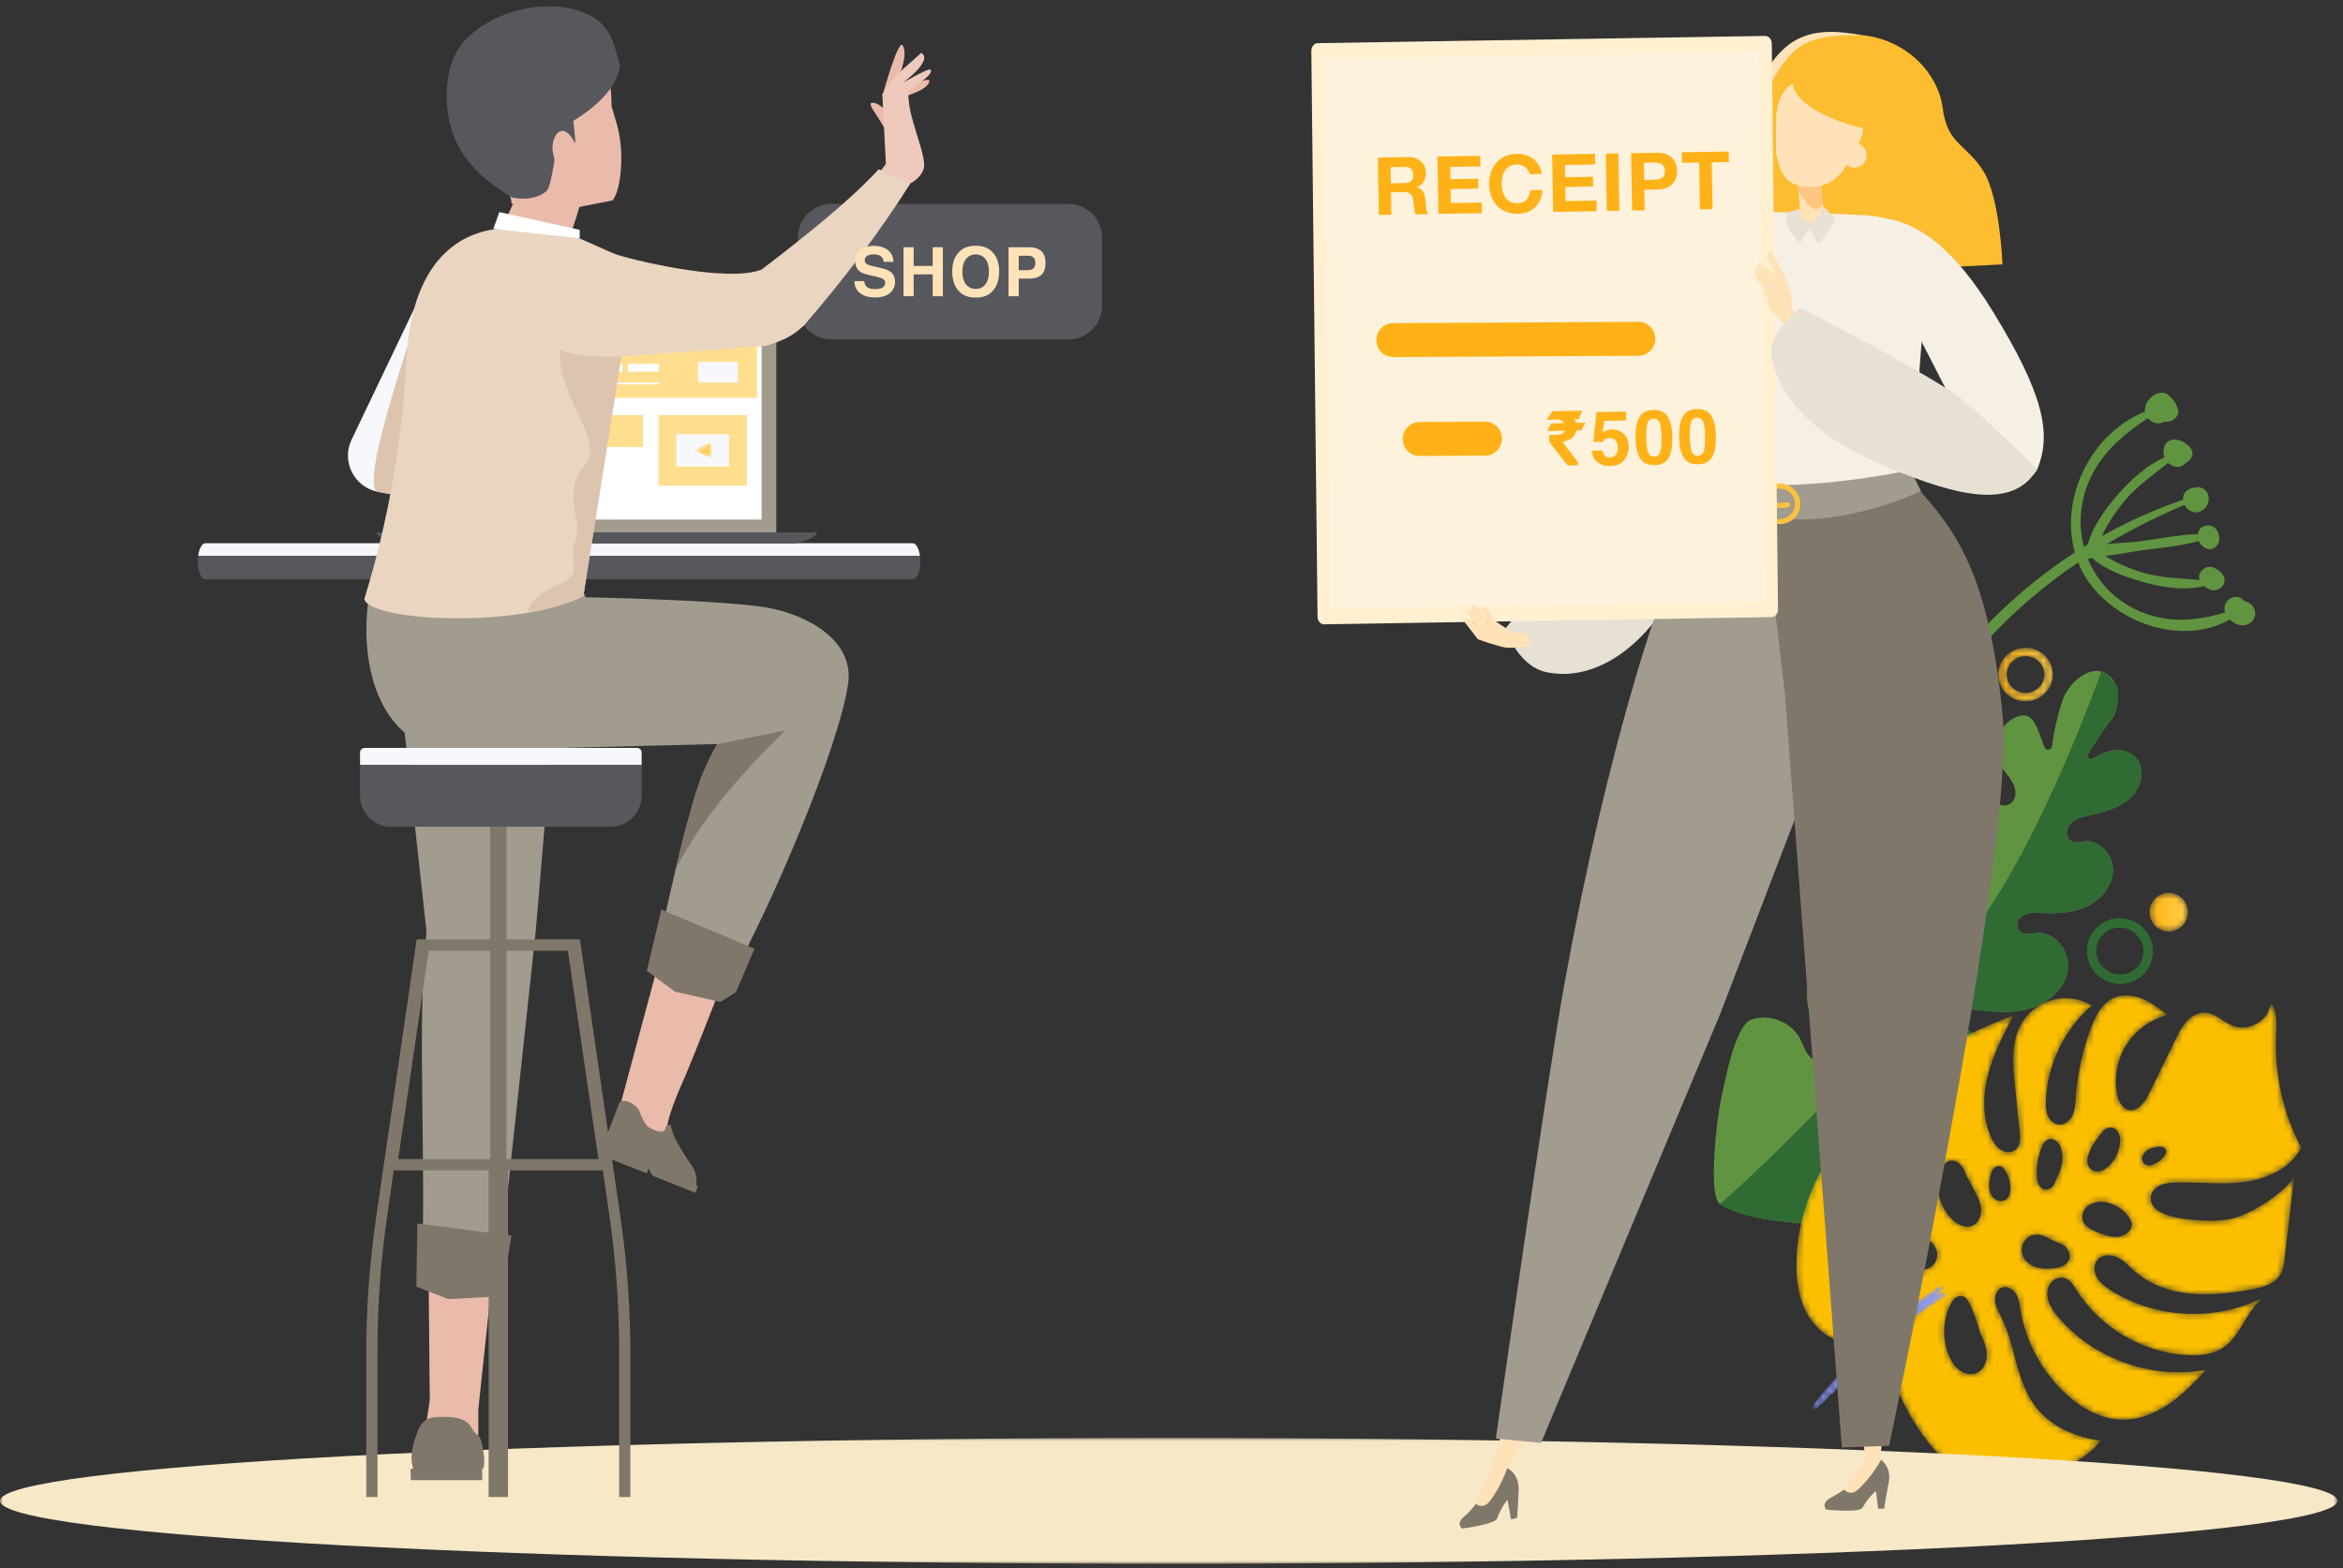 <svg xmlns="http://www.w3.org/2000/svg" xmlns:xlink="http://www.w3.org/1999/xlink" width="372" height="249" viewBox="0 0 372 249">
    <rect x="0" y="0" width="372" height="249" fill="#333333" stroke="none"/>
    <defs>
        <path id="prefix__a" d="M50.649 1.14c-1.925.839-2.969 2.914-3.698 4.882-1.314 3.544-2.123 7.276-2.395 11.045-.068.928-.109 1.885-.499 2.729-.39.846-1.232 1.56-2.16 1.485-.794-.064-1.455-.697-1.767-1.431-.311-.733-.332-1.555-.303-2.35.214-5.765 2.932-11.393 7.314-15.143-1.871-1.121-4.202-1.442-6.305-.868-2.103.572-3.95 2.032-4.993 3.946-1.553 2.85-1.269 6.306-.943 9.536l.763 7.541c.095.946.14 2.04-.553 2.693-.632.595-1.681.55-2.418.093-.738-.457-1.215-1.236-1.572-2.027-1.4-3.095-1.325-6.694-.469-9.981s2.44-6.33 4.012-9.341c-8.517 3.261-14.197 6.396-20.471 13.013l-2.319 2.383c.16 4.908 3.004 9.648 7.26 12.099.845.486 1.879 1.128 1.781 2.096-.072.694-.77 1.193-1.464 1.255-.694.061-1.371-.215-1.991-.535-4.842-2.504-7.797-8.23-7.035-13.627C4.184 26.276.404 34.548.223 42.959c-.053 2.454.198 4.955 1.151 7.217.952 2.262 2.672 4.271 4.944 5.196 2.273.926 5.104.606 6.876-1.092 1.027-.984 1.64-2.327 2.62-3.358.98-1.03 2.963-2.045 3.813-.904.424.568-.925 1.878-1.566 2.449-.241.215-.47.445-.671.697-2.032 2.552-2.318 5.118-1.598 8.429.758 3.495 3.972 8.676 6.362 11.336 2.437 2.712 7.388 4.267 10.119 4.458 11.495.802 16.295-5.947 16.295-5.947s-6.711-.512-10.373-5.376c-3.309-4.399-3.089-9.718-5.637-14.597-.385-.738-.781-1.508-.817-2.341-.035-.833.396-1.748 1.192-1.995.826-.255 1.723.304 2.165 1.046.441.744.544 1.632.685 2.484.837 5.037 3.375 9.776 7.104 13.264 2.528 2.365 5.762 4.208 9.222 4.21 2.651.002 5.21-1.078 7.387-2.591 2.176-1.513 4.018-3.448 5.845-5.368-8.565 1.648-17.906-1.65-23.538-8.311-1.053-1.245-2.032-2.748-1.668-4.419.238-1.092 1.163-1.973 2.279-1.89 1.121.084 1.697 1.069 2.24 1.936 3.76 6.004 10.546 10.001 17.62 10.379 1.984.106 4.082-.089 5.736-1.193 2.929-1.958 3.674-6.185 6.624-8.111-7.6 4.036-17.368 3.623-24.598-1.042-.82-.529-1.632-1.134-2.115-1.981-.484-.848-.56-1.996.054-2.754.749-.927 2.216-.925 3.283-.394 1.067.532 1.869 1.462 2.768 2.245 2.418 2.108 5.607 3.179 8.799 3.487 3.191.306 6.409-.103 9.565-.667 1.738-.311 3.656-.793 4.602-2.284.532-.838.658-1.863.771-2.849l1.488-12.944c-.564 1.886-6.388 6.171-10.375 6.936-2.273.436-6.923.19-9.136-.487-.757-.232-1.53-.471-2.173-.935-.642-.463-1.142-1.199-1.111-1.991.034-.856.685-1.595 1.459-1.965.773-.37 1.654-.436 2.511-.463 1.404-.045 2.812.001 4.219.046 2.246.074 4.492.147 6.716-.149 3.617-.481 7.354-2.185 8.998-5.441-2.842-5.386-4.231-11.53-3.984-17.614.075-1.814.255-3.774-.728-5.3l-.67 1.648c-1.092 1.791-3.527 2.692-5.496 1.914-1.491-.588-2.685-1.974-4.284-2.088-1.128-.08-2.22.525-2.993 1.353-.773.827-1.282 1.86-1.779 2.877l-4.221 8.633c-.658 1.346-1.77 2.929-3.232 2.601-1.106-.247-1.658-1.49-1.864-2.603-.498-2.675.062-5.531 1.532-7.82 1.471-2.289 3.835-3.986 6.475-4.648-1.225-.971-2.47-1.955-3.909-2.564-.828-.351-1.738-.565-2.634-.565-.661 0-1.315.117-1.923.381m-3.542 27.333c-.67-.443-.837-1.397-.599-2.165.237-.767.4-1.127.798-1.825.357-.627 1.552-2.143 1.552-2.143.403-.426 1.014-.705 1.581-.555.454.119.812.498.993.933.181.434.206.919.171 1.389-.106 1.402-.747 2.757-1.765 3.726-.366.351-.788.655-1.271.801-.186.057-.383.087-.578.087-.312 0-.622-.077-.882-.248m-7.352 3.131c-.475-.048-.876-.408-1.089-.836-.213-.426-.266-.915-.285-1.391-.061-1.489.188-2.987.723-4.376.236-.612.606-1.268 1.243-1.416.448-.105.928.083 1.258.403.331.319.531.751.663 1.19.421 1.396.119 2.913-.549 4.207-.178.347-.606 1.434-.606 1.434-.268.439-.74.791-1.248.791-.036 0-.073-.002-.11-.006m15.871-3.966c-.411-.232-.592-.768-.492-1.229.1-.461.439-.845.842-1.093.403-.246.867-.372 1.33-.47.287-.06.583-.11.872-.061.289.05.572.219.688.488.123.288.027.634-.168.879l-.194.284c-.407.503-.941.903-1.537 1.154-.25.106-.528.182-.796.182-.191 0-.377-.039-.545-.134m-30.502 8.853c-2.019-1.781-2.923-4.728-2.25-7.333.27-1.045.996-2.175 2.075-2.163.579.006 1.109.361 1.468.814.359.455.574 1.002.784 1.541l1.178 2.227c.539.98 1.09 1.999 1.163 3.114.072 1.116-.482 2.356-1.543 2.706-.207.069-.419.1-.63.1-.808 0-1.62-.454-2.245-1.006m6.602-3.388c-.516-.378-.804-1.005-.889-1.639-.085-.633.013-1.277.148-1.901.081-.388.181-.781.401-1.11.22-.33.583-.589.979-.584.423.006.798.314.996.688l.243.397c.399.778.603 1.656.585 2.531-.012.626-.171 1.309-.675 1.683-.234.174-.519.254-.809.254-.346 0-.698-.114-.979-.319m16.458 5.332c-1.07-.407-2.284-.969-2.549-2.082-.156-.652.084-1.362.536-1.857.452-.495 1.093-.791 1.752-.919 1.224-.237 2.45.234 3.514.887 1.545.947 2.067 2.522 2.067 2.522.024 1.092-1.053 1.955-2.138 2.093-.151.019-.302.028-.452.028-.931 0-1.849-.339-2.73-.672m-10.062 5.441c-.912-.324-1.733-1.012-2.026-1.934-.323-1.014.088-2.214.964-2.818.874-.605 2.068-.456 2.976.096.589.36 2.516 1.138 2.516 1.138.762.499 1.291 1.477.978 2.331-.352.962-1.522 1.311-2.54 1.416-.337.035-.678.057-1.018.057-.631 0-1.259-.075-1.85-.286m-22.446.485c-.846-.221-1.675-.571-2.338-1.145-.661-.573-1.142-1.39-1.181-2.264-.074-1.643 7.231-2.531 8.902-1.46.486.311.897.739 1.183 1.241l.04.07c.721 1.294.051 2.952-1.359 3.403-.937.3-1.922.453-2.906.453-.789 0-1.577-.098-2.341-.298m10.423 15.918c-.765-.567-1.281-1.41-1.651-2.286-1.073-2.539-1.014-5.531.159-8.026.232-.494.524-.988.987-1.276.463-.287 1.096-.257 1.503.104.994.888 2.269 5.483 2.269 5.483.517 1.101 1.043 2.239 1.085 3.454.04 1.215-.533 2.538-1.658 2.997-.283.116-.584.169-.887.169-.638 0-1.287-.236-1.807-.619"/>
        <path id="prefix__c" d="M21.021.845C16.187 3.987 11.814 7.721 7.95 11.954c-2.528 2.454-4.901 5.072-7.09 7.859-.324.413.298.943.624.528.192-.245.394-.477.589-.718.126.028.263 0 .371-.129.425-.504.865-.991 1.301-1.484.125.028.261-.001.364-.14.442-.597.901-1.176 1.36-1.755 4.847-5.166 10.299-9.704 16.293-13.523.444-.283-.024-.953-.468-.671-.177.114-.351.232-.528.347-.054-.059-.12-.109-.197-.131.307-.207.61-.42.92-.621.366-.238.106-.741-.245-.741-.072 0-.148.021-.223.07"/>
        <path id="prefix__f" d="M.272 4.743C.251 5.881.683 6.957 1.489 7.774c.802.815 1.879 1.274 3.033 1.294.026.002.053.002.08.002 2.35 0 4.283-1.856 4.327-4.173.02-1.137-.412-2.214-1.217-3.031C6.909 1.051 5.833.592 4.679.572L4.6.571C2.249.571.315 2.427.272 4.743m4.274 2.986c-.801-.014-1.548-.333-2.103-.895-.551-.559-.846-1.292-.831-2.066.029-1.586 1.364-2.857 2.988-2.857l.055.001c.801.013 1.548.332 2.102.894.551.559.846 1.293.832 2.067-.03 1.586-1.38 2.856-2.988 2.856h-.055"/>
        <path id="prefix__i" d="M.193 6.213c-.055 3.04 2.347 5.548 5.365 5.604 3.018.056 5.509-2.364 5.564-5.405.054-3.04-2.348-5.549-5.365-5.604L5.656.807C2.684.807.247 3.206.193 6.213"/>
        <path id="prefix__l" d="M.281 3.493C.25 5.188 1.59 6.588 3.272 6.618c1.684.031 3.073-1.318 3.104-3.014.03-1.695-1.31-3.095-2.993-3.125L3.327.478C1.669.478.311 1.815.281 3.493"/>
        <path id="prefix__o" d="M0 0.02L371.113 0.02 371.113 20 0 20z"/>
        <path id="prefix__q" d="M0.201 2.198L2.934 3.497 2.934 0.899z"/>
        <linearGradient id="prefix__d" x1="341.931%" x2="93.854%" y1="-141.915%" y2="20.691%">
            <stop offset="0%" stop-color="#A8F2FF"/>
            <stop offset="100%" stop-color="#8595F9"/>
        </linearGradient>
        <linearGradient id="prefix__g" x1="-.002%" x2="99.999%" y1="49.996%" y2="49.996%">
            <stop offset="0%" stop-color="#FFB218"/>
            <stop offset="100%" stop-color="#FFCF44"/>
        </linearGradient>
        <linearGradient id="prefix__j" x1="-.002%" x2="99.995%" y1="50%" y2="50%">
            <stop offset="0%" stop-color="#FFB218"/>
            <stop offset="100%" stop-color="#FFCF44"/>
        </linearGradient>
        <linearGradient id="prefix__m" x1="-.004%" x2="99.993%" y1="50.003%" y2="50.003%">
            <stop offset="0%" stop-color="#FFB218"/>
            <stop offset="100%" stop-color="#FFCF44"/>
        </linearGradient>
        <linearGradient id="prefix__r" x1=".013%" x2="100.009%" y1="50.011%" y2="50.011%">
            <stop offset="0%" stop-color="#FFB218"/>
            <stop offset="100%" stop-color="#FFCF44"/>
        </linearGradient>
    </defs>
    <g fill="none" fill-rule="evenodd">
        <g>
            <path fill="#619440" d="M22.958 96.75c-2.407-16.592 1.608-34.035 11.409-48.608 5.928-8.816 13.828-16.687 23.06-22.702-2.46-8.727 2.63-18.975 11.132-22.352-.11-.973.487-2.026 1.458-2.65.594-.38 1.58-.56 2.155-.067.817.7 1.409 1.44 1.668 2.47.192.766-.55 1.596-1.318 1.79-.276.07-.526.066-.762.03-.702.377-1.585.416-2.344-.143-.165-.122-.293-.257-.41-.396-3.41 2.279-6.477 4.715-8.571 8.456-2.043 3.65-2.634 7.964-1.576 11.972l.028-.02c.037-.085.116-.138.224-.137.126-.08.25-.158.377-.235.802-3.04 3.198-6.19 5.127-8.312 1.942-2.137 4.322-4.305 7.035-5.5-.21-.583-.201-1.248.019-1.847.269-.734 1.244-1.135 2-.96.063.015.124.038.185.06.762.12 1.51.766 1.927 1.24.553.63.354 1.576-.32 2.1l-.746.582c-.613.478-1.382.383-1.997.064-.188-.098-.345-.221-.49-.355-2.417 1.94-4.928 3.644-6.974 6.105-1.235 1.486-2.33 3.082-3.211 4.806-.12.234-.224.476-.331.717 4.093-2.311 8.407-4.262 12.899-5.781-.055-.614.173-1.231.82-1.62.298-.176.625-.261.944-.276.304-.115.649-.15 1.003-.045 1.772.519 1.684 2.96.095 3.738-1.13.553-2.171-.092-2.628-.998-4.255 1.802-8.408 3.88-12.366 6.245 1.65-.185 3.352-.22 4.836-.397 3.17-.382 6.438-1.094 9.649-1.195.025-.162.064-.326.127-.491.186-.49.71-.8 1.252-.86.055-.02.112-.037.17-.038 1.413-.043 2.062 1.492 1.779 2.61-.195.767-1.06 1.454-1.94 1.088-.624-.26-1.055-.695-1.268-1.218-2.951.847-6.154 1.098-9.163 1.505-1.725.233-3.726.69-5.671.854.447.279.895.555 1.355.796 1.5.788 3.075 1.42 4.7 1.896 2.98.87 5.923.844 8.925 1.139-.312-.723.23-1.647.988-1.951.618-.248 1.219-.113 1.67.224.394.195.718.483.979.824.419.55.455 1.303-.011 1.876-.436.536-1.316.828-1.98.556-.372-.153-.673-.337-.928-.564-3.271.829-7.216.12-10.327-.82-2.34-.706-5.532-1.816-7.51-3.692-.186.266-.464.226-.664.059.058.146.097.295.16.44 2.02 4.608 6.083 7.849 10.977 8.949 3.739.84 7.225.31 10.707-.756-.167-.497-.161-1.02.109-1.49.568-.993 2.008-1.373 2.806-.427.022.027.037.056.057.082.557.143 1.077.42 1.403.834.684.87.502 2.149-.534 2.77-1.021.612-2.286.176-3.107-.635-8.064 4.597-19.762.003-23.655-8.075-.157-.327-.271-.665-.404-.998-2.6 1.765-5.107 3.646-7.47 5.666-13.036 11.146-22.13 25.937-25.173 41.896-3.214 16.853-1.31 29.783 6.472 44.72.129.248-.234.482-.407.247-5.673-7.737-7.076-13.461-8.43-22.795" transform="translate(272 62.268)"/>
            <path fill="#619440" d="M1.24 112.293c.61-2.7 2.185-11.7 4.783-12.655 2.834-1.043 6.337.297 7.753 2.963.61 1.15.88 2.512 2.053 3.285.654.432 1.555.438 2.095-.13.882-.93.045-2.343-.673-3.362-1.376-1.954-2.357-4.26-2.367-6.65-.011-2.388 1.065-4.85 3.074-6.143 2.009-1.293 4.949-1.145 6.57.61 1.014 1.099 1.442 2.653 2.767 3.512.688.445 1.59.536 2.257.057 1.344-.966.436-3.044-.475-4.42-1.287-1.94-2.418-4.053-2.756-6.358-.34-2.305.228-4.842 1.92-6.442 1.693-1.6 4.606-1.94 6.355-.401.7.616 1.166 1.457 1.82 2.123.785.798 2.05 1.35 3.01.502.665-.588.775-1.572.446-2.396-.457-1.141-1.38-1.831-2.294-2.534-1.443-1.108-2.438-2.736-2.651-4.542-.635-5.397 5.338-7.476 8.705-5.107.945.665 1.89 1.68 3.046 1.356.91-.257 1.412-1.218 1.312-2.16-.198-1.861-1.738-2.94-2.556-4.452-1.496-2.766.184-6.721 3.214-7.565 2.318-.645 2.919 2.357 3.968 4.983.242.605 1.129.477 1.197-.171.27-2.572 1.122-5.783 1.773-7.555 1.196-3.251 6.059-6.818 8.383-2.141.623 1.255.149 4.482-.653 5.375-1.135 1.263-3.836 5.605-3.836 5.605-.254.496.31 1.015.779.713 1.065-.685 2.208-1.223 3.522-1.341.6-.055 1.216.004 1.786.202 3.4 1.17 2.872 5.356.7 7.36-1.805 1.668-4.332 2.24-6.722 2.809-1.24.295-2.58.67-3.195 1.876-.35.682-.266 1.55.319 2.048.676.573 1.448.252 2.192.158 2.432-.31 4.64 2.112 4.619 4.564-.023 2.45-1.82 4.632-4.022 5.71-2.202 1.078-4.743 1.226-7.192 1.1-1.208-.061-2.51-.164-3.463.73-.563.529-.732 1.415-.26 2.026.673.869 1.927.478 2.977.42 2.916-.161 5.23 3.084 4.772 5.967-.46 2.884-3.002 5.097-5.788 5.97-3.138.983-6.552.566-9.776.113-.76-.106-1.538.303-1.772 1.033-.326 1.01.597 1.589 1.318 2.112 2.785 2.02 3.874 6.072 2.476 9.216-1.398 3.144-5.136 5.049-8.501 4.335-2.138-.454-4.087-1.83-6.405-1.133-1.147.345-1.973 1.443-1.753 2.62.276 1.487 1.943 1.91 3.19 2.607 3.459 1.93 4.04 7.15 1.768 10.394-2.273 3.245-9.572 3.347-13.526 3.097-3.953-.251-12.204-.597-16.427-3.286-1.99-1.266-.466-13.907.144-16.607" transform="translate(272 62.268)"/>
            <path fill="#306B34" d="M63.968 46.5c.623 1.255.15 4.482-.653 5.375-1.134 1.263-3.836 5.604-3.836 5.604-.253.497.311 1.016.78.714 1.065-.685 2.207-1.223 3.521-1.341.601-.055 1.216.004 1.787.202 3.4 1.17 2.872 5.356.7 7.36-1.806 1.668-4.332 2.24-6.723 2.809-1.239.295-2.579.67-3.194 1.876-.349.682-.266 1.55.32 2.047.675.574 1.446.253 2.19.159 2.432-.31 4.642 2.112 4.62 4.564-.024 2.45-1.82 4.632-4.023 5.71-2.202 1.078-4.743 1.226-7.192 1.1-1.207-.061-2.508-.164-3.463.73-.563.529-.73 1.415-.259 2.026.673.869 1.927.478 2.977.42 2.915-.161 5.231 3.084 4.772 5.967-.46 2.884-3.002 5.097-5.788 5.97-3.139.983-6.552.566-9.777.113-.759-.106-1.537.303-1.772 1.033-.326 1.01.597 1.589 1.318 2.112 2.786 2.02 3.874 6.072 2.476 9.216-1.397 3.144-5.135 5.049-8.5 4.335-2.139-.455-4.088-1.83-6.405-1.133-1.147.345-1.973 1.443-1.754 2.62.277 1.487 1.944 1.91 3.19 2.607 3.46 1.93 7.01 9.323 4.736 12.567-2.273 3.245-12.54 1.174-16.493.924-3.689-.235-11.12-.552-15.528-2.777-.316-.16-.9-.51-.9-.51s21.832-18.97 40.715-44.12c10.488-13.97 19.814-40.44 19.814-40.44s.37.08.795.383c.735.518 1.427 1.532 1.55 1.778" transform="translate(272 62.268)"/>
        </g>
        <g transform="translate(285 157.268)">
            <mask id="prefix__b" fill="#fff">
                <use xlink:href="#prefix__a"/>
            </mask>
            <path fill="#FBBF00" d="M50.649 1.14c-1.925.839-2.969 2.914-3.698 4.882-1.314 3.544-2.123 7.276-2.395 11.045-.068.928-.109 1.885-.499 2.729-.39.846-1.232 1.56-2.16 1.485-.794-.064-1.455-.697-1.767-1.431-.311-.733-.332-1.555-.303-2.35.214-5.765 2.932-11.393 7.314-15.143-1.871-1.121-4.202-1.442-6.305-.868-2.103.572-3.95 2.032-4.993 3.946-1.553 2.85-1.269 6.306-.943 9.536l.763 7.541c.095.946.14 2.04-.553 2.693-.632.595-1.681.55-2.418.093-.738-.457-1.215-1.236-1.572-2.027-1.4-3.095-1.325-6.694-.469-9.981s2.44-6.33 4.012-9.341c-8.517 3.261-14.197 6.396-20.471 13.013l-2.319 2.383c.16 4.908 3.004 9.648 7.26 12.099.845.486 1.879 1.128 1.781 2.096-.072.694-.77 1.193-1.464 1.255-.694.061-1.371-.215-1.991-.535-4.842-2.504-7.797-8.23-7.035-13.627C4.184 26.276.404 34.548.223 42.959c-.053 2.454.198 4.955 1.151 7.217.952 2.262 2.672 4.271 4.944 5.196 2.273.926 5.104.606 6.876-1.092 1.027-.984 1.64-2.327 2.62-3.358.98-1.03 2.963-2.045 3.813-.904.424.568-.925 1.878-1.566 2.449-.241.215-.47.445-.671.697-2.032 2.552-2.318 5.118-1.598 8.429.758 3.495 3.972 8.676 6.362 11.336 2.437 2.712 7.388 4.267 10.119 4.458 11.495.802 16.295-5.947 16.295-5.947s-6.711-.512-10.373-5.376c-3.309-4.399-3.089-9.718-5.637-14.597-.385-.738-.781-1.508-.817-2.341-.035-.833.396-1.748 1.192-1.995.826-.255 1.723.304 2.165 1.046.441.744.544 1.632.685 2.484.837 5.037 3.375 9.776 7.104 13.264 2.528 2.365 5.762 4.208 9.222 4.21 2.651.002 5.21-1.078 7.387-2.591 2.176-1.513 4.018-3.448 5.845-5.368-8.565 1.648-17.906-1.65-23.538-8.311-1.053-1.245-2.032-2.748-1.668-4.419.238-1.092 1.163-1.973 2.279-1.89 1.121.084 1.697 1.069 2.24 1.936 3.76 6.004 10.546 10.001 17.62 10.379 1.984.106 4.082-.089 5.736-1.193 2.929-1.958 3.674-6.185 6.624-8.111-7.6 4.036-17.368 3.623-24.598-1.042-.82-.529-1.632-1.134-2.115-1.981-.484-.848-.56-1.996.054-2.754.749-.927 2.216-.925 3.283-.394 1.067.532 1.869 1.462 2.768 2.245 2.418 2.108 5.607 3.179 8.799 3.487 3.191.306 6.409-.103 9.565-.667 1.738-.311 3.656-.793 4.602-2.284.532-.838.658-1.863.771-2.849l1.488-12.944c-.564 1.886-6.388 6.171-10.375 6.936-2.273.436-6.923.19-9.136-.487-.757-.232-1.53-.471-2.173-.935-.642-.463-1.142-1.199-1.111-1.991.034-.856.685-1.595 1.459-1.965.773-.37 1.654-.436 2.511-.463 1.404-.045 2.812.001 4.219.046 2.246.074 4.492.147 6.716-.149 3.617-.481 7.354-2.185 8.998-5.441-2.842-5.386-4.231-11.53-3.984-17.614.075-1.814.255-3.774-.728-5.3l-.67 1.648c-1.092 1.791-3.527 2.692-5.496 1.914-1.491-.588-2.685-1.974-4.284-2.088-1.128-.08-2.22.525-2.993 1.353-.773.827-1.282 1.86-1.779 2.877l-4.221 8.633c-.658 1.346-1.77 2.929-3.232 2.601-1.106-.247-1.658-1.49-1.864-2.603-.498-2.675.062-5.531 1.532-7.82 1.471-2.289 3.835-3.986 6.475-4.648-1.225-.971-2.47-1.955-3.909-2.564-.828-.351-1.738-.565-2.634-.565-.661 0-1.315.117-1.923.381m-3.542 27.333c-.67-.443-.837-1.397-.599-2.165.237-.767.4-1.127.798-1.825.357-.627 1.552-2.143 1.552-2.143.403-.426 1.014-.705 1.581-.555.454.119.812.498.993.933.181.434.206.919.171 1.389-.106 1.402-.747 2.757-1.765 3.726-.366.351-.788.655-1.271.801-.186.057-.383.087-.578.087-.312 0-.622-.077-.882-.248m-7.352 3.131c-.475-.048-.876-.408-1.089-.836-.213-.426-.266-.915-.285-1.391-.061-1.489.188-2.987.723-4.376.236-.612.606-1.268 1.243-1.416.448-.105.928.083 1.258.403.331.319.531.751.663 1.19.421 1.396.119 2.913-.549 4.207-.178.347-.606 1.434-.606 1.434-.268.439-.74.791-1.248.791-.036 0-.073-.002-.11-.006m15.871-3.966c-.411-.232-.592-.768-.492-1.229.1-.461.439-.845.842-1.093.403-.246.867-.372 1.33-.47.287-.06.583-.11.872-.061.289.05.572.219.688.488.123.288.027.634-.168.879l-.194.284c-.407.503-.941.903-1.537 1.154-.25.106-.528.182-.796.182-.191 0-.377-.039-.545-.134m-30.502 8.853c-2.019-1.781-2.923-4.728-2.25-7.333.27-1.045.996-2.175 2.075-2.163.579.006 1.109.361 1.468.814.359.455.574 1.002.784 1.541l1.178 2.227c.539.98 1.09 1.999 1.163 3.114.072 1.116-.482 2.356-1.543 2.706-.207.069-.419.1-.63.1-.808 0-1.62-.454-2.245-1.006m6.602-3.388c-.516-.378-.804-1.005-.889-1.639-.085-.633.013-1.277.148-1.901.081-.388.181-.781.401-1.11.22-.33.583-.589.979-.584.423.006.798.314.996.688l.243.397c.399.778.603 1.656.585 2.531-.012.626-.171 1.309-.675 1.683-.234.174-.519.254-.809.254-.346 0-.698-.114-.979-.319m16.458 5.332c-1.07-.407-2.284-.969-2.549-2.082-.156-.652.084-1.362.536-1.857.452-.495 1.093-.791 1.752-.919 1.224-.237 2.45.234 3.514.887 1.545.947 2.067 2.522 2.067 2.522.024 1.092-1.053 1.955-2.138 2.093-.151.019-.302.028-.452.028-.931 0-1.849-.339-2.73-.672m-10.062 5.441c-.912-.324-1.733-1.012-2.026-1.934-.323-1.014.088-2.214.964-2.818.874-.605 2.068-.456 2.976.096.589.36 2.516 1.138 2.516 1.138.762.499 1.291 1.477.978 2.331-.352.962-1.522 1.311-2.54 1.416-.337.035-.678.057-1.018.057-.631 0-1.259-.075-1.85-.286m-22.446.485c-.846-.221-1.675-.571-2.338-1.145-.661-.573-1.142-1.39-1.181-2.264-.074-1.643 7.231-2.531 8.902-1.46.486.311.897.739 1.183 1.241l.04.07c.721 1.294.051 2.952-1.359 3.403-.937.3-1.922.453-2.906.453-.789 0-1.577-.098-2.341-.298m10.423 15.918c-.765-.567-1.281-1.41-1.651-2.286-1.073-2.539-1.014-5.531.159-8.026.232-.494.524-.988.987-1.276.463-.287 1.096-.257 1.503.104.994.888 2.269 5.483 2.269 5.483.517 1.101 1.043 2.239 1.085 3.454.04 1.215-.533 2.538-1.658 2.997-.283.116-.584.169-.887.169-.638 0-1.287-.236-1.807-.619" mask="url(#prefix__b)"/>
        </g>
        <g transform="translate(287 203.268)">
            <mask id="prefix__e" fill="#fff">
                <use xlink:href="#prefix__c"/>
            </mask>
            <path fill="url(#prefix__d)" d="M21.021.845C16.187 3.987 11.814 7.721 7.95 11.954c-2.528 2.454-4.901 5.072-7.09 7.859-.324.413.298.943.624.528.192-.245.394-.477.589-.718.126.028.263 0 .371-.129.425-.504.865-.991 1.301-1.484.125.028.261-.001.364-.14.442-.597.901-1.176 1.36-1.755 4.847-5.166 10.299-9.704 16.293-13.523.444-.283-.024-.953-.468-.671-.177.114-.351.232-.528.347-.054-.059-.12-.109-.197-.131.307-.207.61-.42.92-.621.366-.238.106-.741-.245-.741-.072 0-.148.021-.223.07" mask="url(#prefix__e)"/>
        </g>
        <path fill="#306B34" d="M338.908 148.109l-.044-.035c-1.632-1.277-3.986-1.006-5.247.604-.61.779-.876 1.75-.751 2.74.127.99.618 1.87 1.424 2.496 1.632 1.277 3.986 1.006 5.247-.604.61-.78.876-1.752.75-2.74-.123-.972-.613-1.844-1.38-2.461m-5.603 6.939c-1.071-.862-1.754-2.081-1.927-3.441-.177-1.39.198-2.758 1.058-3.854 1.77-2.263 5.07-2.65 7.355-.862 1.108.859 1.81 2.104 1.987 3.489.177 1.389-.2 2.758-1.058 3.855-1.771 2.263-5.071 2.648-7.355.862-.02-.015-.04-.032-.06-.05"/>
        <g transform="translate(317 102.268)">
            <mask id="prefix__h" fill="#fff">
                <use xlink:href="#prefix__f"/>
            </mask>
            <path fill="url(#prefix__g)" d="M.272 4.743C.251 5.881.683 6.957 1.489 7.774c.802.815 1.879 1.274 3.033 1.294.026.002.053.002.08.002 2.35 0 4.283-1.856 4.327-4.173.02-1.137-.412-2.214-1.217-3.031C6.909 1.051 5.833.592 4.679.572L4.6.571C2.249.571.315 2.427.272 4.743m4.274 2.986c-.801-.014-1.548-.333-2.103-.895-.551-.559-.846-1.292-.831-2.066.029-1.586 1.364-2.857 2.988-2.857l.055.001c.801.013 1.548.332 2.102.894.551.559.846 1.293.832 2.067-.03 1.586-1.38 2.856-2.988 2.856h-.055" mask="url(#prefix__h)"/>
        </g>
        <g transform="translate(303 111.268)">
            <mask id="prefix__k" fill="#fff">
                <use xlink:href="#prefix__i"/>
            </mask>
            <path fill="url(#prefix__j)" d="M.193 6.213c-.055 3.04 2.347 5.548 5.365 5.604 3.018.056 5.509-2.364 5.564-5.405.054-3.04-2.348-5.549-5.365-5.604L5.656.807C2.684.807.247 3.206.193 6.213" mask="url(#prefix__k)"/>
        </g>
        <g transform="translate(341 141.268)">
            <mask id="prefix__n" fill="#fff">
                <use xlink:href="#prefix__l"/>
            </mask>
            <path fill="url(#prefix__m)" d="M.281 3.493C.25 5.188 1.59 6.588 3.272 6.618c1.684.031 3.073-1.318 3.104-3.014.03-1.695-1.31-3.095-2.993-3.125L3.327.478C1.669.478.311 1.815.281 3.493" mask="url(#prefix__n)"/>
        </g>
        <g>
            <g transform="translate(0 4.268) translate(0 224)">
                <mask id="prefix__p" fill="#fff">
                    <use xlink:href="#prefix__o"/>
                </mask>
                <path fill="#F7E8C8" d="M0 10.01C0 4.492 83.076.02 185.556.02c102.48 0 185.557 4.472 185.557 9.99S288.036 20 185.556 20C83.076 20 0 15.528 0 10.01" mask="url(#prefix__p)"/>
            </g>
            <path fill="#FCBD30" d="M280.173 8.948c3.073-5.232 5.224-7.957 12.396-7.836.929.016 1.942.079 3.052.19 7.09.715 12.13 6.05 12.842 11.696.71 5.646 3.755 5.626 6.429 9.892 2.673 4.266 3.039 14.822 3.039 14.822l-37.627 1.84s-5.732-21.068-.131-30.604" transform="translate(0 4.268)"/>
            <path fill="#FFE2B7" d="M280.304 39.552c-1.39-3.947-2.325-8.047-2.914-12.21-.567-4.16-.8-8.426-.083-12.681.356-2.122 1.06-4.222 2.133-6.171 1.117-1.763 2.22-3.637 3.902-5.118 1.645-1.521 3.858-2.35 5.983-2.52 2.147-.188 4.238.109 6.296.45-1.049.036-2.088.048-3.121.053-1.03.073-2.06.153-3.047.382-1.996.347-3.819 1.214-5.141 2.649-1.331 1.42-2.375 3.18-3.383 4.979-.884 1.73-1.523 3.615-1.827 5.61-.718 3.967-.553 8.115-.323 12.222.135 2.059.35 4.12.637 6.173.221 2.067.565 4.117.888 6.182" transform="translate(0 4.268)"/>
            <path fill="#E7E1D3" d="M245.48 102.438c7.778 1.667 15.839-4.1 20.744-13.578 5.474-10.577 10.573-20.588 2.597-26.816 0 0-12.826 12.56-16.191 16.706-6.742 8.306-13.612 16.763-13.612 16.763s1.899 5.946 6.463 6.925" transform="translate(0 4.268)"/>
            <path fill="#D0BDFF" d="M272.71 72.292l-14.057 3.489s5.006-21.411 5.567-27.201c.728-7.518 4.883-16.832 13.955-19.006l-.422 4.442-5.043 38.276z" transform="translate(0 4.268)"/>
            <path fill="#FFE2B7" d="M234.257 234.615s1.738-3.83 2.494-5.618c.124-.292 1.827-6.36 1.827-6.36l4.183.54-3.394 5.62s-2.812 6.322-2.955 6.353c-.143.03-2.155-.535-2.155-.535" transform="translate(0 4.268)"/>
            <path fill="#7F786A" d="M239.304 228.822s1.89.828 1.814 3.434c-.077 2.606-.26 4.483-.26 4.483l-.948.204-.56-3.087s-.866.848-1.651 2.951c-.353.947-5.541 1.602-5.541 1.602s-1.231-.796.577-2.134c.448-.332 1.612-1.79 1.612-1.79s.977.911 2.04-.249c.479-.52 1.312-1.85 1.867-2.952.684-1.357 1.05-2.462 1.05-2.462" transform="translate(0 4.268)"/>
            <path fill="#FFE2B7" d="M292.697 232.345s2.992-3.338 3.418-5.107c.074-.31-.6-5.083-.6-5.083l3.455 1.643s-.434 2.558-.392 3.416c.019.379.32 1.486.32 1.486s-4.024 4.536-4.17 4.542c-.145.005-2.031-.897-2.031-.897" transform="translate(0 4.268)"/>
            <path fill="#7F786A" d="M298.659 227.5s1.722 1.14 1.2 3.694c-.521 2.554-.698 4.042-.698 4.042l-.97.039-.346-2.806s-1 .687-2.132 2.626c-.51.872-5.744.304-5.744.304s-1.078-.995.932-2.004c.499-.25 1.906-1.161 1.906-1.161s.807 1.065 2.054.103c.559-.431 1.607-1.6 2.342-2.59.906-1.22 1.456-2.246 1.456-2.246" transform="translate(0 4.268)"/>
            <path fill="#A29C8F" d="M286.033 77.575c3.4 4.377 4.982 32.423 4.982 32.423l-17.838 46.556-28.505 68.259-7.177-.681s8.13-56.97 10.848-71.958c6.797-37.481 16.07-67.646 23.202-79.141 3.193 1.584 5.405 4.871 14.488 4.542" transform="translate(0 4.268)"/>
            <path fill="#7F786A" d="M302.424 70.827c6.405 7.683 13.072 12.62 15.552 38.703 1.994 20.969-18.046 115.75-18.046 115.75l-7.494.254-9.056-119.764-3.206-27.235s19.675-6.729 22.25-7.708" transform="translate(0 4.268)"/>
            <path fill="#E1DCFF" d="M280.128 65.25c-.03.797.593 1.465 1.389 1.494.796.029 1.465-.593 1.494-1.39.028-.794-.593-1.463-1.39-1.493-.795-.028-1.464.593-1.493 1.389" transform="translate(0 4.268)"/>
            <path fill="#F5EFE4" d="M270.23 72.238s3.836 1.94 15.942 2.416c11.082.436 17.354-3.443 17.354-3.443l1.656-22.389c.6-6.882 4.162-17.646-8.66-18.894 0 0-14.078-.745-17.832-.439-7.714.63-9.31 10.036-9.761 17.828-.438 7.546 1.302 24.921 1.302 24.921" transform="translate(0 4.268)"/>
            <path fill="#A29C8F" d="M303.34 70.353s-21.67 4.788-33.228.856l-.183 4.504s7.401 2.651 16.72 2.462c5.931-.12 12.947-1.979 18.331-4.5l-1.64-3.322z" transform="translate(0 4.268)"/>
            <path fill="#FCC23F" d="M285.006 75.755c.02-1.302-1.023-2.393-2.325-2.43l-5.215-.153.169 4.219c1.004.403 2.687.652 4.897.72.647.028 1.263-.212 1.732-.66.468-.445.732-1.048.742-1.696m-2.5 3.175c-2.529-.081-4.361-.382-5.444-.898-.137-.064-.227-.201-.233-.352l-.197-4.912c-.004-.114.039-.223.118-.304.079-.08.183-.117.302-.121l5.653.165c1.746.05 3.145 1.513 3.117 3.26-.013.869-.366 1.677-.995 2.275-.57.545-1.303.855-2.083.886-.079.003-.158.003-.238 0" transform="translate(0 4.268)"/>
            <path fill="#FCC23F" d="M282.748 76.382c.684-.027 1.08-.103 1.114-.11.221-.042.365-.256.322-.478-.043-.222-.26-.365-.478-.323-.018.003-1.779.332-4.423-.208-.22-.042-.436.098-.482.318-.045.22.098.438.32.482 1.544.316 2.797.352 3.627.319" transform="translate(0 4.268)"/>
            <path fill="#FFF2DC" d="M281.278 92.472L210.206 93.618 209.221 3.818 280.292 2.671z" transform="translate(0 4.268)"/>
            <path fill="#FFF0D2" d="M210.25 5.034l.96 87.334 69.037-1.113-.958-87.334-69.038 1.113zm-.044 89.817c-.555 0-1.01-.542-1.017-1.217l-.985-89.8c-.004-.326.099-.642.287-.877.189-.234.446-.368.716-.372l71.073-1.146c.292.027.529.121.723.349.193.228.304.54.307.867l.985 89.8c.008.682-.441 1.24-1.004 1.249L210.22 94.85l-.014.001z" transform="translate(0 4.268)"/>
            <path fill="#F5EFE4" d="M315.81 70.87s6.285 2.84 7.74-.861c2.178-5.535.88-11.781-7.173-24.882-5.912-9.617-12.75-16.043-21.32-14.714l20.754 40.458z" transform="translate(0 4.268)"/>
            <path fill="#FFE2B7" d="M287.866 31.829c-1.018.084-1.911-.673-1.996-1.69l-.598-7.227c-.084-1.018.673-1.911 1.69-1.995 1.019-.084 1.913.673 1.997 1.69l.597 7.227c.085 1.017-.672 1.91-1.69 1.995" transform="translate(0 4.268)"/>
            <path fill="#FFC581" d="M285.382 24.237c-.145-1.75.563-3.236 1.58-3.32 1.019-.084 1.962 1.265 2.106 3.014l.324 3.91c.079.956-1.262 1.682-2.433.277-.767-.92-1.485-2.086-1.485-2.086l-.092-1.795z" transform="translate(0 4.268)"/>
            <path fill="#FFE2B7" d="M295.278 14.084c-.435-.133-1.45.293-1.45.293.055-3.4-2.656-6.202-6.057-6.258-3.4-.056-5.662 2.664-5.718 6.066 0 0-.14 5.084-.045 5.725.632 4.192 2.331 5.453 5.48 5.504 3.148.052 5.78-2.27 6.197-5.312.641-.093 1.438-1.18 1.886-2.645.508-1.658.376-3.168-.293-3.373" transform="translate(0 4.268)"/>
            <path fill="#FFE2B7" d="M287.977 8.107s-1.402-.046-2.38.356c-2.208.907-3.5 3.054-3.544 5.721 0 0-.141 5.084-.044 5.726.415 2.754 1.329 4.312 2.789 4.994.955.446 2.859.515 2.859.515s-1.51-2.132-1.5-9.023c.006-4.119 1.82-8.289 1.82-8.289" transform="translate(0 4.268)"/>
            <path fill="#FCBD30" d="M296.58 16.136c-.042.405-12.05-2.547-11.986-7.566.063-5.021 12.537 2.204 11.986 7.566" transform="translate(0 4.268)"/>
            <path fill="#FFE2B7" d="M292.469 20.54c.074 1.074 1.006 1.886 2.08 1.812 1.075-.075 1.886-1.006 1.812-2.081-.075-1.074-1.006-1.885-2.08-1.811-1.075.074-1.886 1.006-1.812 2.08" transform="translate(0 4.268)"/>
            <path fill="#E7E1D3" d="M285.755 28.89s-.025 1.01.479 1.595c.219.255 1.423.896 1.423.896l-1.868 2.944s-1.178-1.22-1.453-1.698c-1.013-1.759-.633-3.158-.633-3.158l2.052-.58z" transform="translate(0 4.268)"/>
            <path fill="#E7E1D3" d="M286.95 31.276l1.739 3.136s2.51-2.617 2.68-4.102l-1.923-1.798s-.526 2.32-2.496 2.764" transform="translate(0 4.268)"/>
            <path fill="#FFE2B7" d="M242.244 96.447c.531.291.976.978.63 1.475-.493.71-3.204.648-3.204.648l-.087-2.143s1.904-.395 2.661.02" transform="translate(0 4.268)"/>
            <path fill="#FFE2B7" d="M237.248 94.237s-1.931.558-2.313 1.067c-.292.39-.288 1.926-.288 1.926s3.093 1.081 4.227 1.281c.787.138 1.494.058 1.954-.668.304-.48.17-1.117-.305-1.432l-3.275-2.174z" transform="translate(0 4.268)"/>
            <path fill="#FFE2B7" d="M235.09 92.206c.517-.264 1.15-.058 1.414.46l1.205 2.364-.936.478-1.683-3.302z" transform="translate(0 4.268)"/>
            <path fill="#FFE2B7" d="M233.437 92.078c.49-.312 1.177-.108 1.533.453l1.63 2.566-.887.564-2.276-3.583z" transform="translate(0 4.268)"/>
            <path fill="#FFE2B7" d="M232.807 92.753c.49-.312 1.177-.108 1.533.453l1.63 2.567-.887.563-2.276-3.583z" transform="translate(0 4.268)"/>
            <path fill="#FFE2B7" d="M232.227 94.093c.458-.357 1.161-.222 1.57.303l1.87 2.396-1.02.439-2.42-3.138zM279.858 40.998s.934-1.573 1.523-1.814c.451-.184 1.936.208 1.936.208s1.62 3.902 1.141 4.95c-.228.5-1.292.925-2.11 1.185-.543.173-1.125-.118-1.309-.657l-1.181-3.872z" transform="translate(0 4.268)"/>
            <path fill="#FFE2B7" d="M279.108 39.004c-.384.436-.341 1.1.094 1.483l1.995 1.753.693-.79-2.782-2.446z" transform="translate(0 4.268)"/>
            <path fill="#FFE2B7" d="M278.733 38.317c-.305.494-.094 1.18.47 1.528l2.587 1.6.552-.894-3.608-2.234z" transform="translate(0 4.268)"/>
            <path fill="#FFE2B7" d="M279.246 37.369c-.344.468-.189 1.167.347 1.56l2.45 1.802.622-.846-3.419-2.516z" transform="translate(0 4.268)"/>
            <path fill="#FFE2B7" d="M281.096 35.417c-.508.28-.601 1.087-.206 1.8l1.802 3.262.586-1.172-2.182-3.89zM283.685 43.928L281.239 44.77 284.131 48.411 286.171 46.566z" transform="translate(0 4.268)"/>
            <path fill="#E7E1D3" d="M281.251 52.274c1.964 10 12.521 15.345 19.973 18.277 8.315 3.272 18.242 6.58 22.178-.313 0 0-9.816-9.806-13.134-12.037-6.646-4.469-24.37-13.572-24.37-13.572s-5.349 4.07-4.647 7.645" transform="translate(0 4.268)"/>
            <path fill="#FFB218" d="M245.96 64.807l.18-.003.251-.005.252-.008c.08-.004.14-.005.178-.006.167-.003.33-.008.486-.015.156-.008.304-.032.444-.073.14-.042.272-.109.395-.199.123-.09.236-.22.338-.39l-2.806.054c.044-.114.103-.242.177-.38.073-.142.146-.275.218-.4.083-.147.17-.293.261-.439l1.916-.037c0-.05-.027-.11-.077-.175-.05-.066-.115-.128-.194-.187-.08-.059-.165-.108-.258-.147-.093-.039-.18-.059-.262-.057l-1.886.037c.03-.048.074-.114.131-.199.057-.085.12-.178.188-.276l.208-.306c.07-.105.134-.2.193-.285.06-.085.11-.154.15-.208.04-.054.061-.08.065-.08l4.692-.092c.004.004-.007.04-.033.106l-.098.25-.129.321-.13.321c-.042.1-.092.215-.152.35l-.65.011.04.115.058.172.057.174c.016.054.027.093.031.117l1.536-.03-.698 1.22-.76.015c-.062.314-.164.576-.309.786-.144.21-.316.382-.517.516-.2.135-.418.242-.653.318-.235.077-.473.137-.714.181l2.453 3.245.01.475-1.652.032-2.909-3.723-.02-1.096zM254.4 67.252c.074.362.206.64.396.834.19.193.465.286.824.279.413-.008.725-.16.936-.454.21-.296.31-.664.302-1.105-.008-.434-.116-.797-.324-1.092-.21-.295-.528-.44-.956-.43-.203.004-.378.032-.525.086-.26.099-.452.277-.58.533l-1.498-.042.505-4.704 4.674-.091.027 1.418-3.47.068-.267 1.863c.255-.173.453-.288.596-.346.24-.094.534-.145.88-.152.703-.014 1.32.21 1.852.674.532.462.806 1.144.824 2.047.015.785-.223 1.49-.714 2.117-.492.627-1.24.95-2.242.97-.807.015-1.474-.19-2.002-.612-.528-.424-.828-1.033-.902-1.83l1.664-.031zM261.659 67.46c.17.515.502.767.999.758.495-.01.815-.276.96-.796.144-.521.207-1.27.188-2.245-.02-1.024-.111-1.78-.275-2.27-.165-.488-.495-.727-.99-.718-.496.009-.82.262-.97.757-.15.495-.217 1.254-.197 2.278.02.976.114 1.72.284 2.236m3.154-5.55c.45.754.688 1.83.716 3.234.027 1.4-.17 2.486-.59 3.252-.42.766-1.173 1.16-2.255 1.18-1.08.022-1.846-.343-2.296-1.092-.45-.75-.69-1.825-.716-3.227-.029-1.402.168-2.488.59-3.258.42-.77 1.171-1.166 2.252-1.186 1.083-.022 1.85.344 2.3 1.097M268.571 67.326c.17.515.503.767 1 .757.496-.01.815-.275.96-.795.144-.521.207-1.27.187-2.245-.02-1.024-.11-1.78-.275-2.269-.164-.489-.494-.729-.99-.719-.496.009-.819.262-.969.757-.15.495-.217 1.254-.197 2.278.02.976.114 1.721.284 2.236m3.154-5.55c.45.753.69 1.831.716 3.234.027 1.401-.169 2.485-.59 3.252-.42.765-1.173 1.159-2.254 1.18-1.082.021-1.848-.344-2.298-1.093-.45-.749-.689-1.825-.716-3.226-.028-1.402.17-2.488.59-3.259.421-.769 1.172-1.165 2.254-1.186 1.081-.021 1.848.345 2.298 1.098M235.787 68.066l-10.368.056c-1.489.007-2.703-1.193-2.71-2.682-.008-1.489 1.192-2.703 2.681-2.71l10.369-.058c1.489-.007 2.703 1.194 2.71 2.683.008 1.49-1.192 2.703-2.681 2.711M260.13 52.218l-38.899.21c-1.489.008-2.703-1.193-2.711-2.683-.008-1.49 1.193-2.702 2.682-2.711l38.899-.21c1.489-.007 2.703 1.194 2.711 2.683.008 1.489-1.193 2.703-2.682 2.71M223.023 24.799c.46-.008.802-.115 1.028-.323.225-.21.334-.542.326-1-.007-.443-.128-.762-.36-.957-.234-.197-.58-.29-1.039-.283l-2.193.04.045 2.56 2.193-.037zm.642-4.13c.408-.007.777.052 1.107.178.33.126.613.302.85.527.238.226.421.487.55.787.128.3.195.624.202.973.01.536-.096 1-.314 1.395-.218.396-.58.7-1.087.912v.026c.248.063.454.164.618.3.163.138.298.303.403.492.106.189.184.398.235.627.05.228.086.457.107.686.011.145.023.315.035.51.012.196.03.395.055.599.024.203.062.396.112.578.05.183.123.336.218.462l-2 .035c-.117-.287-.19-.63-.223-1.03s-.078-.78-.135-1.145c-.076-.474-.227-.82-.452-1.038-.225-.217-.588-.321-1.089-.312l-2.002.035.062 3.556-2.002.036-.159-9.103 4.91-.086zM235.025 20.471L235.054 22.152 230.248 22.236 230.282 24.188 234.693 24.11 234.72 25.666 230.309 25.742 230.348 27.974 235.256 27.889 235.286 29.573 228.376 29.692 228.217 20.588zM242.616 22.766c-.123-.188-.274-.354-.455-.495-.181-.14-.385-.25-.612-.328-.226-.076-.463-.113-.71-.109-.45.008-.831.103-1.142.283-.312.18-.563.418-.753.713-.191.298-.327.633-.41 1.01-.082.374-.12.762-.113 1.162.006.382.058.753.153 1.113.096.36.244.682.444.967.2.287.46.513.777.683.318.168.702.248 1.152.24.612-.01 1.087-.205 1.425-.585.338-.38.539-.877.605-1.49l1.938-.034c-.041.57-.164 1.087-.368 1.55-.204.462-.478.858-.821 1.187-.343.33-.747.583-1.211.761-.465.18-.977.272-1.538.282-.698.012-1.327-.098-1.887-.33-.561-.232-1.037-.559-1.427-.976-.39-.418-.692-.914-.906-1.484-.214-.569-.326-1.186-.338-1.849-.012-.68.079-1.313.273-1.9.194-.585.478-1.098.853-1.538.375-.44.839-.788 1.39-1.045.554-.256 1.178-.39 1.875-.402.502-.009.977.055 1.426.192.449.137.85.34 1.209.61.358.27.655.607.89 1.011.238.404.39.87.459 1.396l-1.938.033c-.038-.229-.118-.439-.24-.628M253.245 20.152L253.274 21.835 248.468 21.919 248.502 23.869 252.913 23.793 252.94 25.347 248.529 25.424 248.568 27.656 253.476 27.57 253.506 29.254 246.596 29.374 246.437 20.271zM256.955 20.088L257.114 29.191 255.112 29.226 254.954 20.123zM262.6 24.274c.23-.005.45-.025.663-.062.212-.039.398-.107.558-.208.16-.1.287-.24.382-.42.094-.182.139-.416.134-.706-.005-.289-.058-.52-.16-.698-.1-.177-.232-.312-.395-.408-.163-.095-.352-.157-.565-.187-.213-.03-.434-.043-.664-.04l-1.555.028.048 2.727 1.555-.026zm.475-4.294c.569-.01 1.055.065 1.457.223.403.16.732.372.987.64.256.268.444.575.565.921.12.347.184.707.19 1.081.007.366-.044.726-.153 1.08-.108.356-.286.671-.531.947-.247.277-.568.501-.964.674-.397.172-.88.263-1.45.273l-2.103.037.057 3.265-2.002.034-.16-9.103 4.107-.072zM267.043 21.595L267.014 19.912 274.473 19.782 274.502 21.463 271.774 21.512 271.904 28.933 269.901 28.968 269.772 21.547z" transform="translate(0 4.268)"/>
            <path fill="#57575E" d="M169.662 49.626h-37.667c-2.931 0-5.306-2.376-5.306-5.306V33.408c0-2.93 2.375-5.305 5.306-5.305h37.667c2.93 0 5.306 2.376 5.306 5.305V44.32c0 2.93-2.376 5.306-5.306 5.306" transform="translate(0 4.268)"/>
            <path fill="#F6F7FB" d="M32.606 81.98h112.305c.538 0 .988.841 1.143 1.995H31.464c.154-1.154.604-1.996 1.142-1.996" transform="translate(0 4.268)"/>
            <path fill="#57575E" d="M146.055 83.975c.037.274.062.562.062.866 0 1.58-.54 2.862-1.205 2.862H32.607c-.666 0-1.206-1.282-1.206-2.862 0-.304.026-.592.063-.866h114.59zM63.895 82.039h61.707c1.201 0 3.716-.705 4.164-1.782H59.731c.448 1.077 2.963 1.782 4.164 1.782" transform="translate(0 4.268)"/>
            <path fill="#5F7DFC" d="M94.281 48.657c0 .259.21.468.468.468s.467-.209.467-.468c0-.258-.209-.468-.467-.468-.259 0-.468.21-.468.468" transform="translate(0 4.268)"/>
            <path fill="#5F7DFC" d="M94.433 48.973c.46.354.986-.17.632-.632-.46-.354-.986.171-.632.632" transform="translate(0 4.268)"/>
            <path fill="#A29C8F" d="M67.518 47.299h54.462c.703 0 1.274.57 1.274 1.273v31.685h-57.01V48.572c0-.703.57-1.273 1.274-1.273" transform="translate(0 4.268)"/>
            <path fill="#FFF" d="M68.57 78.219L120.927 78.219 120.927 49.625 68.57 49.625z" transform="translate(0 4.268)"/>
            <path fill="#FFDE8E" d="M109.802 61.629L110.717 61.629 118.594 61.629 118.594 72.833 110.717 72.833 109.802 72.833 104.543 72.833 104.543 61.629z" transform="translate(0 4.268)"/>
            <path fill="#F7F8FC" d="M107.378 69.801L115.759 69.801 115.759 64.66 107.378 64.66z" transform="translate(0 4.268)"/>
        </g>
        <g transform="translate(110 69.268)">
            <mask id="prefix__s" fill="#fff">
                <use xlink:href="#prefix__q"/>
            </mask>
            <path fill="url(#prefix__r)" d="M0.201 2.198L2.934 3.497 2.934 0.899z" mask="url(#prefix__s)"/>
        </g>
        <g>
            <path fill="#FFDE8E" d="M37.194 65.629L47.094 65.629 47.094 70.692 37.194 70.692zM26.762 69.23L36.662 69.23 36.662 64.166 26.762 64.166zM16.33 69.23L26.23 69.23 26.23 64.166 16.33 64.166zM14.308 62.911L65.19 62.911 65.19 54.575 14.308 54.575z" transform="translate(55 .268)"/>
            <path fill="#F7F8FC" d="M55.834 60.466L62.151 60.466 62.151 57.195 55.834 57.195z" transform="translate(55 .268)"/>
            <path fill="#FFFEFF" d="M44.665 58.743L49.62 58.743 49.62 57.482 44.665 57.482zM16.02 58.743L43.832 58.743 43.832 57.482 16.02 57.482zM16.02 60.753L49.62 60.753 49.62 60.473 16.02 60.473z" transform="translate(55 .268)"/>
            <path fill="#EABBAB" d="M43.005 19.681c1.178 4.384.608 10.152-.73 11.857-.047.061-3.47.66-6.03 1.212l-10.027-.699c-.002-.085-.008-.169-.015-.25-.146-1.532-1.25-2.56-3.59-3.972 0 0-4.569-2.768-5.7-8.95-1.13-6.182.552-12.24 9.43-13.796 8.87-1.554 13.564.744 14.482 2.227 1.335 5.576 1.252 8.651 1.273 9.275 0 0 .74 2.474.907 3.096" transform="translate(55 .268)"/>
            <path fill="#EABBAB" d="M34.547 40.054c.953-2.76 2.065-6.064 2.49-7.64-.748-.3-9.275-3.622-9.275-3.622-1.623 4.547-3.394 7.658-4.88 9.725l11.665 1.537z" transform="translate(55 .268)"/>
            <path fill="#57575E" d="M36.005 18.945c.22 1.365.341 3.288.341 3.288l-.804.933-2.1-1.103s-.794 7.228-1.662 7.99c-2.107 1.851-5.515 1.038-5.515 1.038-2.005-1.414-8.4-4.72-9.974-12.319-.787-3.8-.565-9.62 2.721-12.84C24.239.808 31.882-.105 36.701 1.364c5.561 1.694 5.706 5.537 6.709 8.687 0 0 .24 4.224-7.405 8.893" transform="translate(55 .268)"/>
            <path fill="#EABBAB" d="M32.78 23.896c.422 2.154 1.388 4.727 3.063 4.812.31.043.446-5.4.318-6.518-2.057-3.659-3.81-.489-3.38 1.706M20.942 230.254v-6.741l4.594-43.334h-12.41c-.253 13.59.117 41.779.117 41.779s-.94 6.849-1.507 8.296h9.206z" transform="translate(55 .268)"/>
            <path fill="#7F786A" d="M10.644 232.836s-1.09-1.71.82-6.203c.895-2.108 2.712-1.973 4.29-1.943 1.636.032 3.286.234 4.13 1.736 1.083 1.93 1.317.319 1.885 3.918.235 1.492.101 2.713-.23 2.618l.047 1.764h-11.36l-.054-1.728.472-.162z" transform="translate(55 .268)"/>
            <path fill="#A29C8F" d="M8.699 111.03l4.006 36.491c-.107 1.813-.228 3.625-.367 5.434-.871 11.29.223 31.343-.313 47.791h12.302l5.737-53.225 2.986-35.452-24.351-1.04z" transform="translate(55 .268)"/>
            <path fill="#7F786A" d="M22.925 205.623L16.183 205.993 11.105 204.007 11.257 193.969 26.193 195.898 24.991 203.447z" transform="translate(55 .268)"/>
            <path fill="#EABBAB" d="M42.386 179.26l7.946 3.23c0-.032.39-2.127.39-2.16.018-3.212 2.173-7.606 3.123-9.87 2.823-6.726 8.765-22.244 13.74-34.83l-12.29-4.382-12.91 48.013z" transform="translate(55 .268)"/>
            <path fill="#7F786A" d="M43.244 175.03l-2.351 6.197-.188-.079-.612 1.861 7.607 3.026.278-.844.239.59c.143.35.41.623.737.753l6.489 2.582.355-1.077c-.094-.045-.316-.102-.256-.304.125-.49.02-1.838-.556-2.677-.922-1.342-2.348-3.615-2.851-4.723-.503-1.108-.642-2.004-.642-2.004s-.815-.106-.888.625c-.075.744-1.36.507-2.634-.287-.714-.445-1.425-2.45-1.425-2.45-.344-1.145-2.928-2.479-3.302-1.189" transform="translate(55 .268)"/>
            <path fill="#A29C8F" d="M16.512 118.917l42.359-1.06c-1.896 3.362-2.865 5.994-3.691 8.779-1.18 3.982-2.102 7.678-2.905 11.086-1.151 4.864-2.04 9.132-3.036 12.765l11.643 4.906c6.768-12.152 17.17-36.721 18.759-46.963 1.117-7.178-6.75-11.12-12.697-12.202-6.87-1.26-29.343-1.675-29.012-1.675v-.085l-.894-2.421V88.97H4.714c-.786 2.847-1.264 5.616-1.452 8.254-.832 11.906 4.244 21.242 13.25 21.692" transform="translate(55 .268)"/>
            <path fill="#7F786A" d="M59.397 158.8L52.179 157.176 47.698 153.872 50.006 144.133 64.786 150.359 61.863 157.238zM52.275 137.721c3.828-7.433 9.904-14.764 17.407-22.03l-10.812 2.166c-1.895 3.362-2.864 5.993-3.69 8.778-1.18 3.983-2.102 7.68-2.905 11.086" transform="translate(55 .268)"/>
            <path fill="#EABBAB" d="M86.39 14.578s3.187-5.468 1.94-7.634c-.664-1.151-3.034 7.322-3.034 7.322l1.095.312zM88.45 21.03s-3.044-5.232-5.026-4.97c-1.012.135 1.998 3.044 2.608 5.633l2.418-.663zM88.894 14.958s3.593-1.016 3.662-2.397c.033-.666-4.382 1.23-4.382 1.23l.72 1.167z" transform="translate(55 .268)"/>
            <path fill="#EEC9BC" d="M72.672 38.404c5.313-4.268 10.19-8.74 12.98-12.643l-.566-11.13 2.048-2.827 4.134-3.674c1.987 1.173-2.928 4.753-2.928 4.753s3.954-2.285 4.3-2.12c1.153.547-3.384 3.344-3.384 3.344-.394 3.951 3.044 10.345 2.393 12.438-.44 1.414-1.907 2.24-2.663 2.604-2.92 4.622-6.633 8.773-10.16 12.8l-6.154-3.545z" transform="translate(55 .268)"/>
            <path fill="#F7F8FC" d="M14.259 41.427L.819 69.54c-1.657 3.468.42 7.566 4.197 8.278l23.569 4.442-14.326-40.834z" transform="translate(55 .268)"/>
            <path fill="#DDC4AF" d="M14.259 41.427s-13.02 35.68-9.243 36.392l23.569 4.442-14.326-40.834z" transform="translate(55 .268)"/>
            <path fill="#EAD5C1" d="M2.84 94.85c.678 2.756 15.512 4.157 26.882 1.998 2.974-.569 5.714-1.379 7.896-2.473l6.027-38.044 22.989-1.698c2.619-.839 4.02-1.379 6.038-3.248 6.492-7.554 11.885-14.663 16.826-22.46l-5-2.314C80.277 31.24 73.495 36.745 65.94 42.515c-5.466 2.266-21.811-1.767-23.685-2.609l-5.97-2.65-11.114-1.293c-8.705.433-14.174 6.887-15.404 18.007-.467 4.233-.421 19.688-6.927 40.88" transform="translate(55 .268)"/>
            <path fill="#FFF" d="M37.038 37.549L23.328 36.076 24.279 33.404 37.038 36.222z" transform="translate(55 .268)"/>
            <path fill="#DDC4AF" d="M28.918 96.994l.804-.146c2.973-.57 5.713-1.378 7.895-2.472l6.028-38.044c-3.884.107-7.038-.093-9.757-.982-.182 3.873 1.966 8.069 3.726 11.909 2.33 5.08.385 5.647-.675 7.578-1.059 1.926-.974 3.988-.729 6.09.24 2.1.895 1.646 0 5.104-.9 3.457 1.52 4.793-2.512 6.494-4.557 1.922-5.092 4.237-4.78 4.469" transform="translate(55 .268)"/>
            <path fill="#7F786A" d="M8.223 183.756l4.846-33.086h9.751v33.086H8.223zm17.19-33.086h9.751l4.846 33.086H25.415V150.67zM3.148 214.729v22.679h1.788V214.04c0-7.041.503-14.072 1.505-21.042l1.07-7.455h15.067v51.864H25.657v-51.864h15.065l1.072 7.455c1 6.97 1.504 14 1.504 21.042v23.367h1.788v-22.68c0-7.26-.53-14.578-1.578-21.753l-6.431-44.093H25.414v-20.566H22.82v20.566H11.156l-6.431 44.093c-1.046 7.175-1.578 14.494-1.578 21.754z" transform="translate(55 .268)"/>
            <path fill="#57575E" d="M46.874 121.162v4.917c0 2.717-2.202 4.919-4.92 4.919H7.092c-2.71 0-4.927-2.218-4.927-4.928v-4.908h44.71z" transform="translate(55 .268)"/>
            <path fill="#F7F8FC" d="M46.874 119.205v1.957H2.164v-1.957c0-.4.326-.726.726-.726h43.258c.4 0 .726.327.726.726" transform="translate(55 .268)"/>
            <path fill="#FFE2B7" d="M82.213 44.362c.05.354.149.62.296.796.269.32.73.48 1.383.48.392 0 .71-.043.954-.127.462-.162.694-.462.694-.902 0-.256-.114-.455-.34-.596-.228-.136-.587-.257-1.08-.363l-.84-.184c-.828-.184-1.397-.382-1.706-.597-.523-.359-.785-.919-.785-1.682 0-.696.255-1.274.769-1.735.511-.46 1.264-.69 2.257-.69.83 0 1.537.216 2.123.651.584.433.891 1.064.92 1.89h-1.56c-.03-.467-.239-.799-.627-.997-.26-.13-.583-.195-.969-.195-.428 0-.77.085-1.026.253-.257.17-.385.404-.385.707 0 .277.127.485.38.622.161.092.505.2 1.031.322l1.365.322c.598.14 1.046.33 1.345.564.462.365.694.895.694 1.587 0 .71-.274 1.3-.823 1.77-.55.47-1.325.704-2.328.704-1.022 0-1.828-.232-2.413-.694-.587-.463-.88-1.097-.88-1.906h1.55zM88.451 46.761L88.451 38.989 90.065 38.989 90.065 41.952 93.086 41.952 93.086 38.989 94.7 38.989 94.7 46.761 93.086 46.761 93.086 43.291 90.065 43.291 90.065 46.761zM101.447 44.89c.378-.476.567-1.15.567-2.026 0-.871-.19-1.545-.567-2.022-.378-.477-.888-.715-1.532-.715-.643 0-1.156.237-1.54.712-.383.474-.574 1.15-.574 2.026 0 .874.19 1.55.574 2.024.384.475.897.712 1.54.712.644 0 1.154-.236 1.532-.712m1.015 1.181c-.587.605-1.436.907-2.547.907-1.111 0-1.96-.302-2.547-.906-.787-.742-1.181-1.811-1.181-3.206 0-1.425.394-2.494 1.18-3.207.588-.605 1.437-.907 2.548-.907 1.11 0 1.96.303 2.547.907.784.713 1.176 1.782 1.176 3.206 0 1.396-.392 2.465-1.176 3.207M109.072 40.596c-.206-.171-.494-.258-.865-.258h-1.463v2.288h1.463c.371 0 .66-.093.865-.279.206-.187.308-.48.308-.886 0-.404-.102-.692-.308-.864m1.24 2.8c-.455.38-1.105.57-1.95.57h-1.618v2.794h-1.614v-7.773h3.338c.77 0 1.383.2 1.84.602.457.4.686 1.02.686 1.86 0 .917-.227 1.567-.682 1.947" transform="translate(55 .268)"/>
        </g>
    </g>
</svg>
